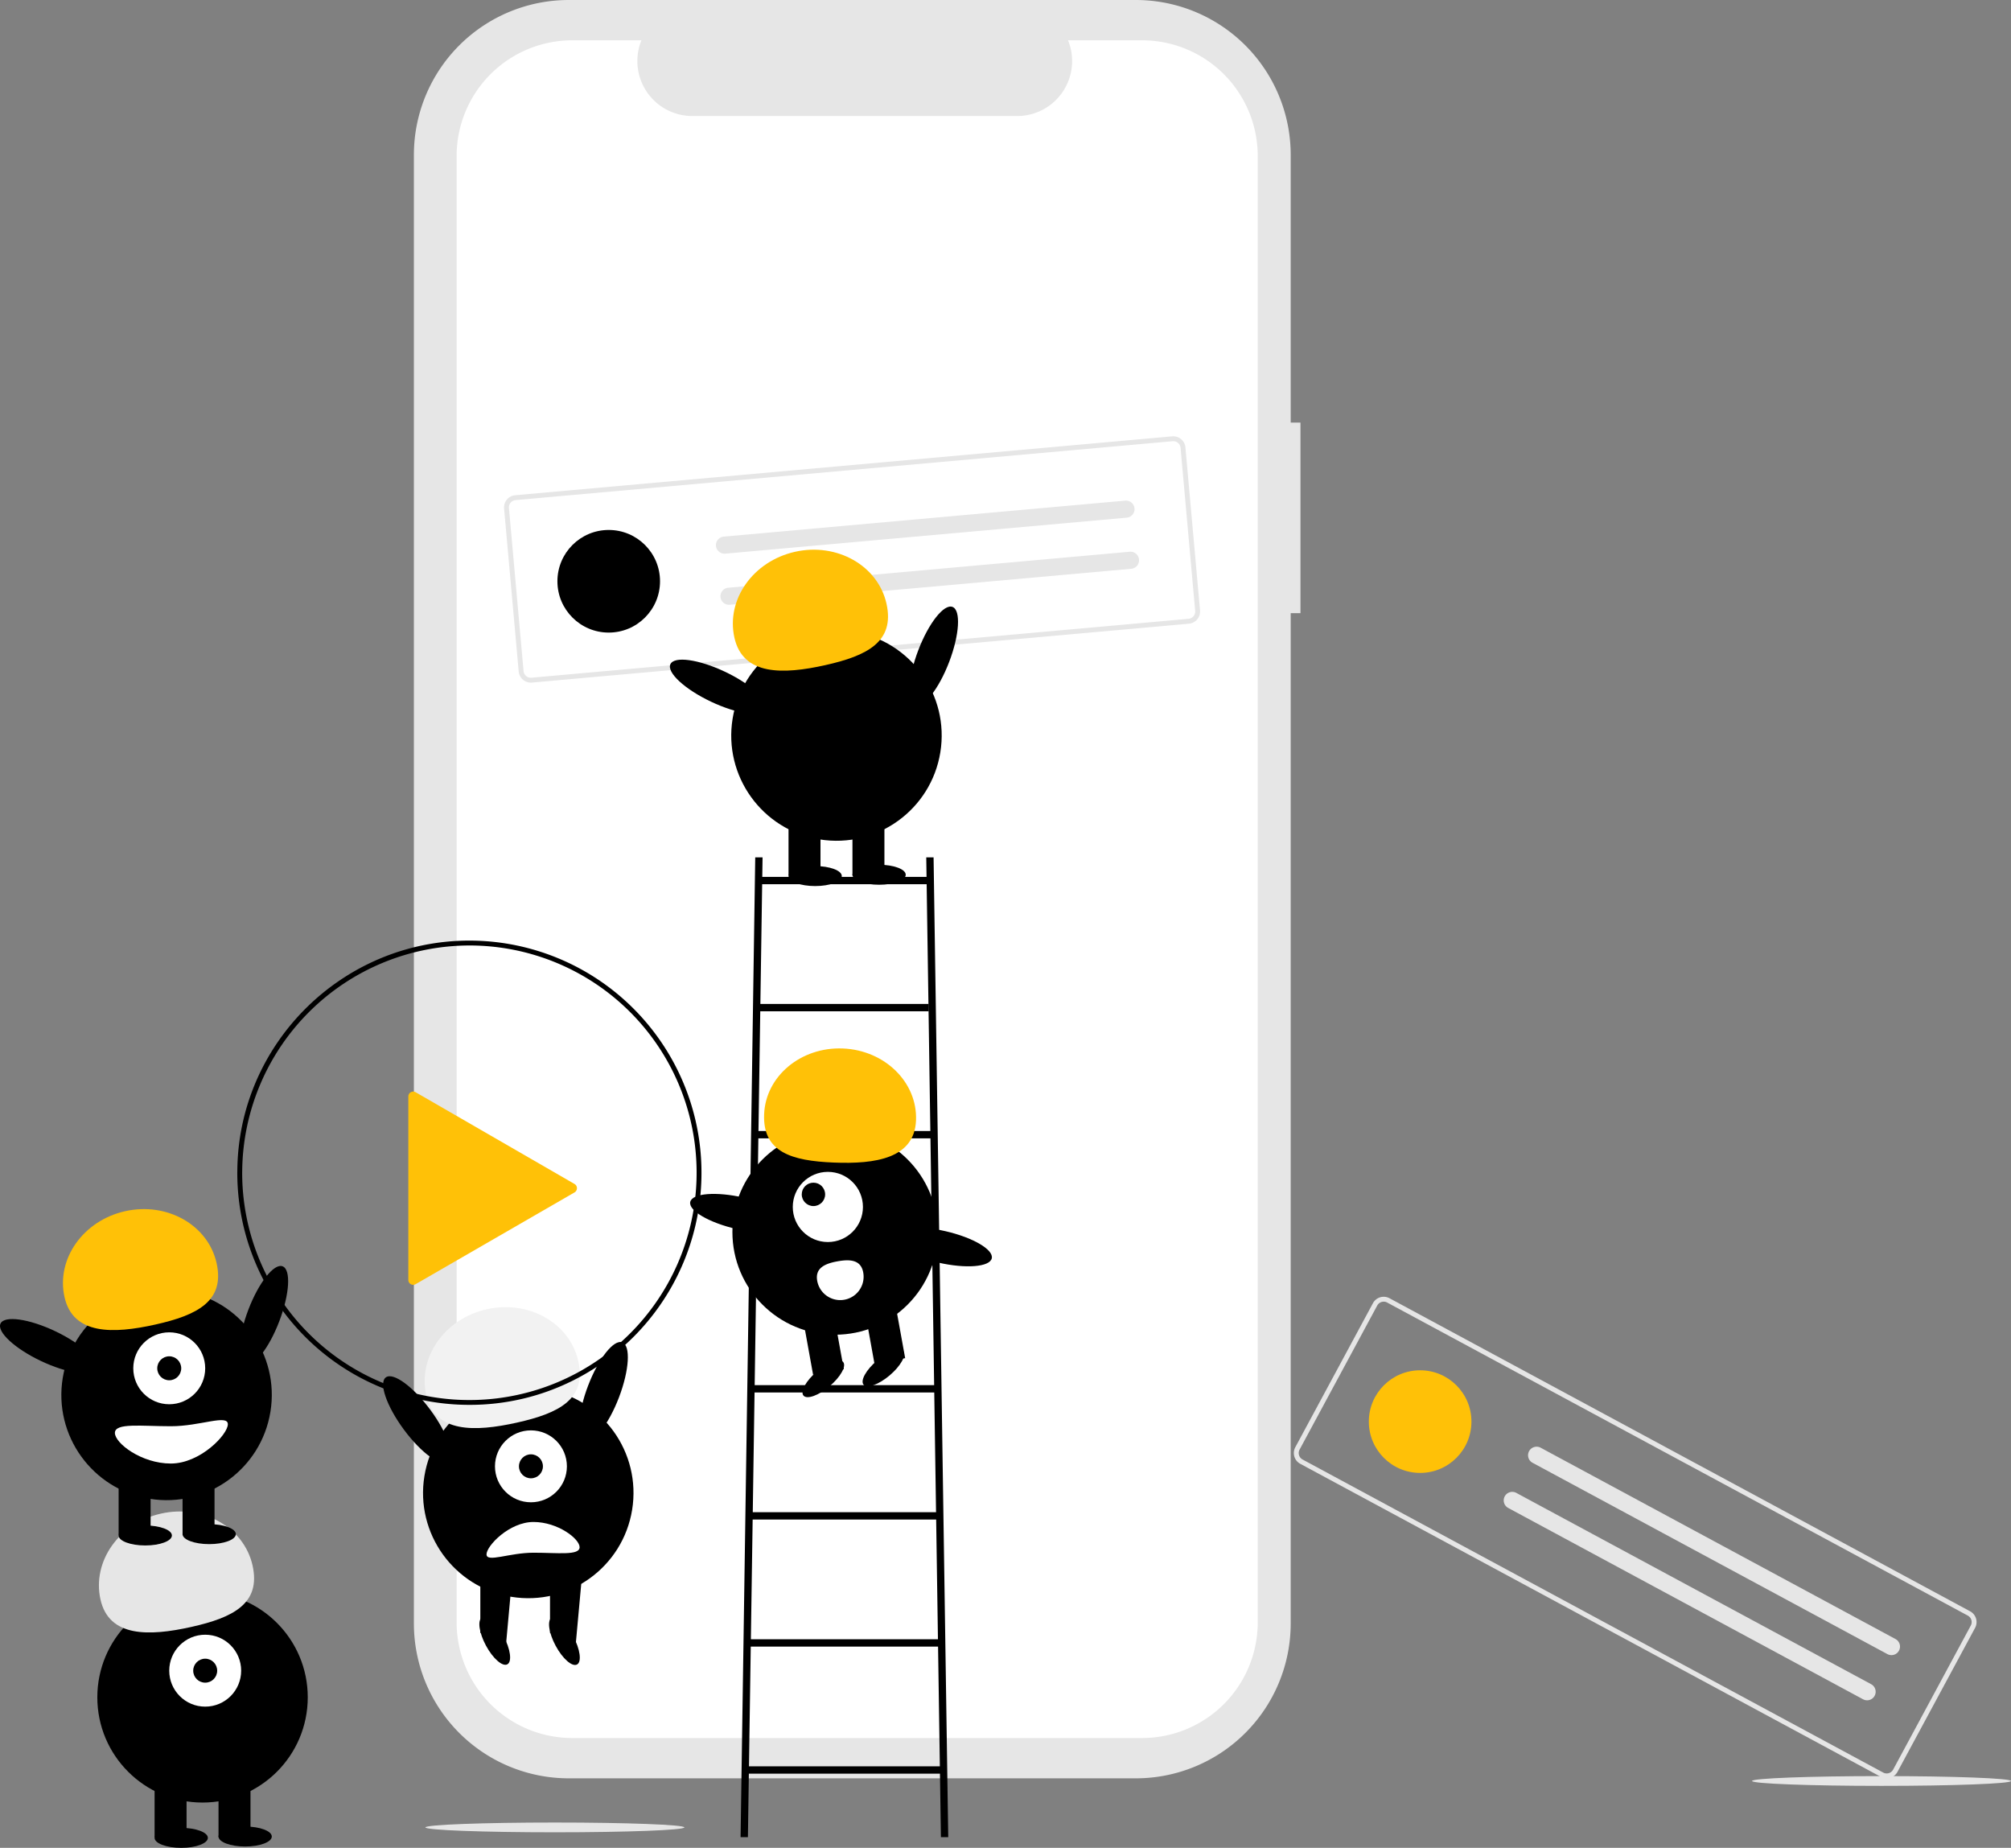 <svg xmlns="http://www.w3.org/2000/svg" data-name="Layer 1" width="823.127" height="756.226" viewBox="0 0 823.127 756.226" xmlns:xlink="http://www.w3.org/1999/xlink">
    <rect x="0" y="0" width="823.127" height="756.226" fill="#808080" stroke="none"/>
    <path d="M720.735,244.834h-3.999V135.289a63.402,63.402,0,0,0-63.402-63.402H421.248a63.402,63.402,0,0,0-63.402,63.402V736.263a63.402,63.402,0,0,0,63.402,63.402H653.334a63.402,63.402,0,0,0,63.402-63.402V322.811h3.999Z" transform="translate(-188.436 -71.887)" fill="#e6e6e6" />
    <path d="M655.893,88.382h-30.295a22.495,22.495,0,0,1-20.827,30.991H471.811a22.495,22.495,0,0,1-20.827-30.991H422.688a47.348,47.348,0,0,0-47.348,47.348V735.822a47.348,47.348,0,0,0,47.348,47.348h233.204a47.348,47.348,0,0,0,47.348-47.348h0V135.73A47.348,47.348,0,0,0,655.893,88.382Z" transform="translate(-188.436 -71.887)" fill="#fff" />
    <polygon points="306.127 751.864 303.127 751.864 309.127 350.864 312.127 350.864 306.127 751.864" fill="black" />
    <polygon points="388.127 751.864 385.127 751.864 379.127 350.864 382.127 350.864 388.127 751.864" fill="black" />
    <rect x="310.127" y="358.864" width="70" height="3" fill="black" />
    <rect x="310.127" y="410.864" width="70" height="3" fill="black" />
    <rect x="309.127" y="462.864" width="73" height="3" fill="black" />
    <rect x="309.127" y="514.864" width="74" height="3" fill="black" />
    <rect x="308.127" y="566.864" width="76" height="3" fill="black" />
    <rect x="307.127" y="618.864" width="77" height="3" fill="black" />
    <rect x="306.127" y="670.864" width="79" height="3" fill="black" />
    <rect x="304.127" y="722.864" width="82" height="3" fill="black" />
    <circle cx="341.794" cy="504.217" r="42.012" fill="black" />
    <rect x="544.318" y="606.093" width="12.763" height="22.867" transform="matrix(0.984, -0.178, 0.178, 0.984, -289.631, 36.087)" fill="black" />
    <rect x="519.2" y="610.64" width="12.763" height="22.867" transform="matrix(0.984, -0.178, 0.178, 0.984, -290.842, 31.686)" fill="black" />
    <ellipse cx="525.428" cy="636.153" rx="10.636" ry="3.989" transform="translate(-475.094 418.382) rotate(-40.261)" fill="black" />
    <ellipse cx="550.023" cy="631.7" rx="10.636" ry="3.989" transform="translate(-466.39 433.222) rotate(-40.261)" fill="black" />
    <circle cx="338.853" cy="493.941" r="14.359" fill="#fff" />
    <circle cx="332.952" cy="488.794" r="4.786" fill="black" />
    <path d="M563.373,530.4c.632-15.554-12.773-28.728-29.941-29.425s-31.597,11.346-32.229,26.9,11.302,19.087,28.47,19.785S562.741,545.953,563.373,530.4Z" transform="translate(-188.436 -71.887)" fill="#ffc107" />
    <ellipse cx="491.438" cy="568.451" rx="6.594" ry="21.006" transform="translate(-360.878 848.575) rotate(-77.09)" fill="black" />
    <ellipse cx="573.907" cy="582.165" rx="6.594" ry="21.006" transform="translate(-310.202 939.609) rotate(-77.09)" fill="black" />
    <path d="M541.769,592.661a9.572,9.572,0,1,1-18.835,3.429l-.003-.018c-.942-5.202,3.08-7.043,8.283-7.985S540.828,587.459,541.769,592.661Z" transform="translate(-188.436 -71.887)" fill="#fff" />
    <path d="M675.091,327.128,406.168,351.229a5.006,5.006,0,0,1-5.426-4.534l-5.979-66.708a5.006,5.006,0,0,1,4.534-5.426l268.923-24.102a5.006,5.006,0,0,1,5.426,4.534l5.979,66.708A5.006,5.006,0,0,1,675.091,327.128ZM399.476,276.553a3.003,3.003,0,0,0-2.72,3.256l5.979,66.708a3.003,3.003,0,0,0,3.256,2.72l268.923-24.102a3.003,3.003,0,0,0,2.72-3.256l-5.979-66.708a3.003,3.003,0,0,0-3.256-2.72Z" transform="translate(-188.436 -71.887)" fill="#e6e6e6" />
    <circle cx="249.157" cy="237.884" r="21" fill="black" />
    <path d="M484.65,291.497a3.5,3.5,0,0,0,.625,6.972l164.341-14.729a3.5,3.5,0,1,0-.625-6.972Z" transform="translate(-188.436 -71.887)" fill="#e6e6e6" />
    <path d="M486.524,312.413a3.5,3.5,0,1,0,.625,6.972l164.341-14.729a3.5,3.5,0,0,0-.625-6.972Z" transform="translate(-188.436 -71.887)" fill="#e6e6e6" />
    <ellipse cx="570.622" cy="340.381" rx="21.534" ry="6.76" transform="translate(-139.49 679.982) rotate(-69.082)" fill="black" />
    <circle cx="530.815" cy="372.903" r="43.067" transform="translate(-110.736 765.244) rotate(-80.783)" fill="black" />
    <rect x="322.753" y="334.815" width="13.084" height="23.442" fill="black" />
    <rect x="348.921" y="334.815" width="13.084" height="23.442" fill="black" />
    <ellipse cx="333.656" cy="358.529" rx="10.903" ry="4.089" fill="black" />
    <ellipse cx="359.824" cy="357.984" rx="10.903" ry="4.089" fill="black" />
    <path d="M489.038,332.851c-3.477-15.574,7.639-31.31,24.829-35.149s33.944,5.675,37.422,21.249-7.915,21.318-25.105,25.156S492.516,348.425,489.038,332.851Z" transform="translate(-188.436 -71.887)" fill="#ffc107" />
    <ellipse cx="482.307" cy="352.919" rx="6.76" ry="21.534" transform="translate(-231.684 565.574) rotate(-64.626)" fill="black" />
    <circle cx="82.901" cy="694.623" r="43.067" fill="black" />
    <rect x="63.275" y="728.423" width="13.084" height="23.442" fill="black" />
    <rect x="89.443" y="728.423" width="13.084" height="23.442" fill="black" />
    <ellipse cx="74.178" cy="752.137" rx="10.903" ry="4.089" fill="black" />
    <ellipse cx="100.346" cy="751.592" rx="10.903" ry="4.089" fill="black" />
    <circle cx="83.991" cy="683.72" r="14.719" fill="#fff" />
    <circle cx="83.991" cy="683.72" r="4.906" fill="black" />
    <path d="M229.56,726.459C226.083,710.885,237.199,695.148,254.389,691.31s33.944,5.675,37.422,21.249-7.915,21.318-25.105,25.156S233.038,742.033,229.56,726.459Z" transform="translate(-188.436 -71.887)" fill="#e6e6e6" />
    <ellipse cx="296.425" cy="610.238" rx="21.534" ry="6.76" transform="translate(-567.863 597.367) rotate(-69.082)" fill="black" />
    <circle cx="256.618" cy="642.76" r="43.067" transform="translate(-607.384 721.218) rotate(-80.783)" fill="black" />
    <rect x="48.556" y="604.672" width="13.084" height="23.442" fill="black" />
    <rect x="74.723" y="604.672" width="13.084" height="23.442" fill="black" />
    <ellipse cx="59.459" cy="628.387" rx="10.903" ry="4.089" fill="black" />
    <ellipse cx="85.627" cy="627.841" rx="10.903" ry="4.089" fill="black" />
    <circle cx="69.272" cy="559.969" r="14.719" fill="#fff" />
    <circle cx="69.272" cy="559.969" r="4.906" fill="black" />
    <path d="M214.841,602.708c-3.477-15.574,7.639-31.31,24.829-35.149s33.944,5.675,37.422,21.249-7.915,21.318-25.105,25.156S218.319,618.282,214.841,602.708Z" transform="translate(-188.436 -71.887)" fill="#ffc107" />
    <ellipse cx="208.11" cy="622.776" rx="6.76" ry="21.534" transform="translate(-632.204 472.044) rotate(-64.626)" fill="black" />
    <path d="M235.463,658.297c0,4.215,10.853,12.539,22.897,12.539s23.335-11.867,23.335-16.082-11.292.818-23.335.818S235.463,654.082,235.463,658.297Z" transform="translate(-188.436 -71.887)" fill="#fff" />
    <ellipse cx="435.473" cy="641.357" rx="21.534" ry="6.76" transform="translate(-507.527 747.259) rotate(-69.082)" fill="black" />
    <circle cx="404.665" cy="682.879" r="43.067" transform="translate(-522.652 901.047) rotate(-80.783)" fill="black" />
    <polygon points="196.604 644.792 209.687 644.792 207.127 672.864 196.604 668.233 196.604 644.792" fill="black" />
    <ellipse cx="390.943" cy="743.393" rx="4.089" ry="10.903" transform="translate(-493.589 201.484) rotate(-28.232)" fill="black" />
    <polygon points="225.127 644.864 238.211 644.864 235.651 672.937 225.127 668.306 225.127 644.864" fill="black" />
    <ellipse cx="419.467" cy="743.466" rx="4.089" ry="10.903" transform="translate(-490.23 214.986) rotate(-28.232)" fill="black" />
    <circle cx="217.319" cy="600.089" r="14.719" fill="#fff" />
    <circle cx="217.319" cy="600.089" r="4.906" fill="black" />
    <path d="M362.889,642.828c-3.477-15.574,7.639-31.31,24.829-35.149s33.944,5.675,37.422,21.249-7.915,21.318-25.105,25.156S366.366,658.401,362.889,642.828Z" transform="translate(-188.436 -71.887)" fill="#f2f2f2" />
    <ellipse cx="359.157" cy="652.896" rx="6.76" ry="21.534" transform="translate(-506.076 269.219) rotate(-36.45)" fill="black" />
    <path d="M425.678,705.086c0-3.474-8.945-10.334-18.871-10.334s-19.232,9.781-19.232,13.254,9.307-.674,19.232-.674S425.678,708.56,425.678,705.086Z" transform="translate(-188.436 -71.887)" fill="#fff" />
    <path d="M380.563,646.822a94.96,94.96,0,0,1-95-95c0-.199 0-.408.012-.607.291-52.025,42.903-94.393,94.988-94.393a95.015,95.015,0,0,1,42.185,180.145A94.106,94.106,0,0,1,380.563,646.822Zm0-188a93.198,93.198,0,0,0-92.99,92.456c-.011.212-.01.383-.01.544a93,93,0,0,0,185.159,12.507,92.981,92.981,0,0,0-92.159-105.507Z" transform="translate(-188.436 -71.887)" fill="black" />
    <path d="M423.586,556.422,358.564,518.881a2,2,0,0,0-3,1.732V595.694a2,2,0,0,0,3,1.732l65.022-37.541a2,2,0,0,0,0-3.464L358.564,518.881a2,2,0,0,0-3,1.732V595.694a2,2,0,0,0,3,1.732l65.022-37.541A2,2,0,0,0,423.586,556.422Z" transform="translate(-188.436 -71.887)" fill="#ffc107" />
    <ellipse cx="227.127" cy="747.864" rx="53" ry="2" fill="#e6e6e6" />
    <ellipse cx="770.127" cy="728.864" rx="53" ry="2" fill="#e6e6e6" />
    <path d="M958.31,799.067,720.645,670.944a5.006,5.006,0,0,1-2.029-6.774l31.782-58.955a5.006,5.006,0,0,1,6.774-2.029L994.837,731.31a5.006,5.006,0,0,1,2.029,6.774l-31.782,58.955A5.006,5.006,0,0,1,958.31,799.067ZM756.223,604.948a3.003,3.003,0,0,0-4.064,1.217l-31.782,58.955a3.003,3.003,0,0,0,1.217,4.064l237.665,128.123a3.003,3.003,0,0,0,4.064-1.217L995.105,737.135a3.003,3.003,0,0,0-1.217-4.064Z" transform="translate(-188.436 -71.887)" fill="#e6e6e6" />
    <circle cx="581.28" cy="581.787" r="21" fill="#ffc107" />
    <path d="M819.052,664.365a3.5,3.5,0,1,0-3.322,6.162l145.24,78.297a3.5,3.5,0,1,0,3.322-6.162Z" transform="translate(-188.436 -71.887)" fill="#e6e6e6" />
    <path d="M809.087,682.85a3.5,3.5,0,1,0-3.322,6.162l145.24,78.297a3.5,3.5,0,0,0,3.322-6.162Z" transform="translate(-188.436 -71.887)" fill="#e6e6e6" />
</svg>